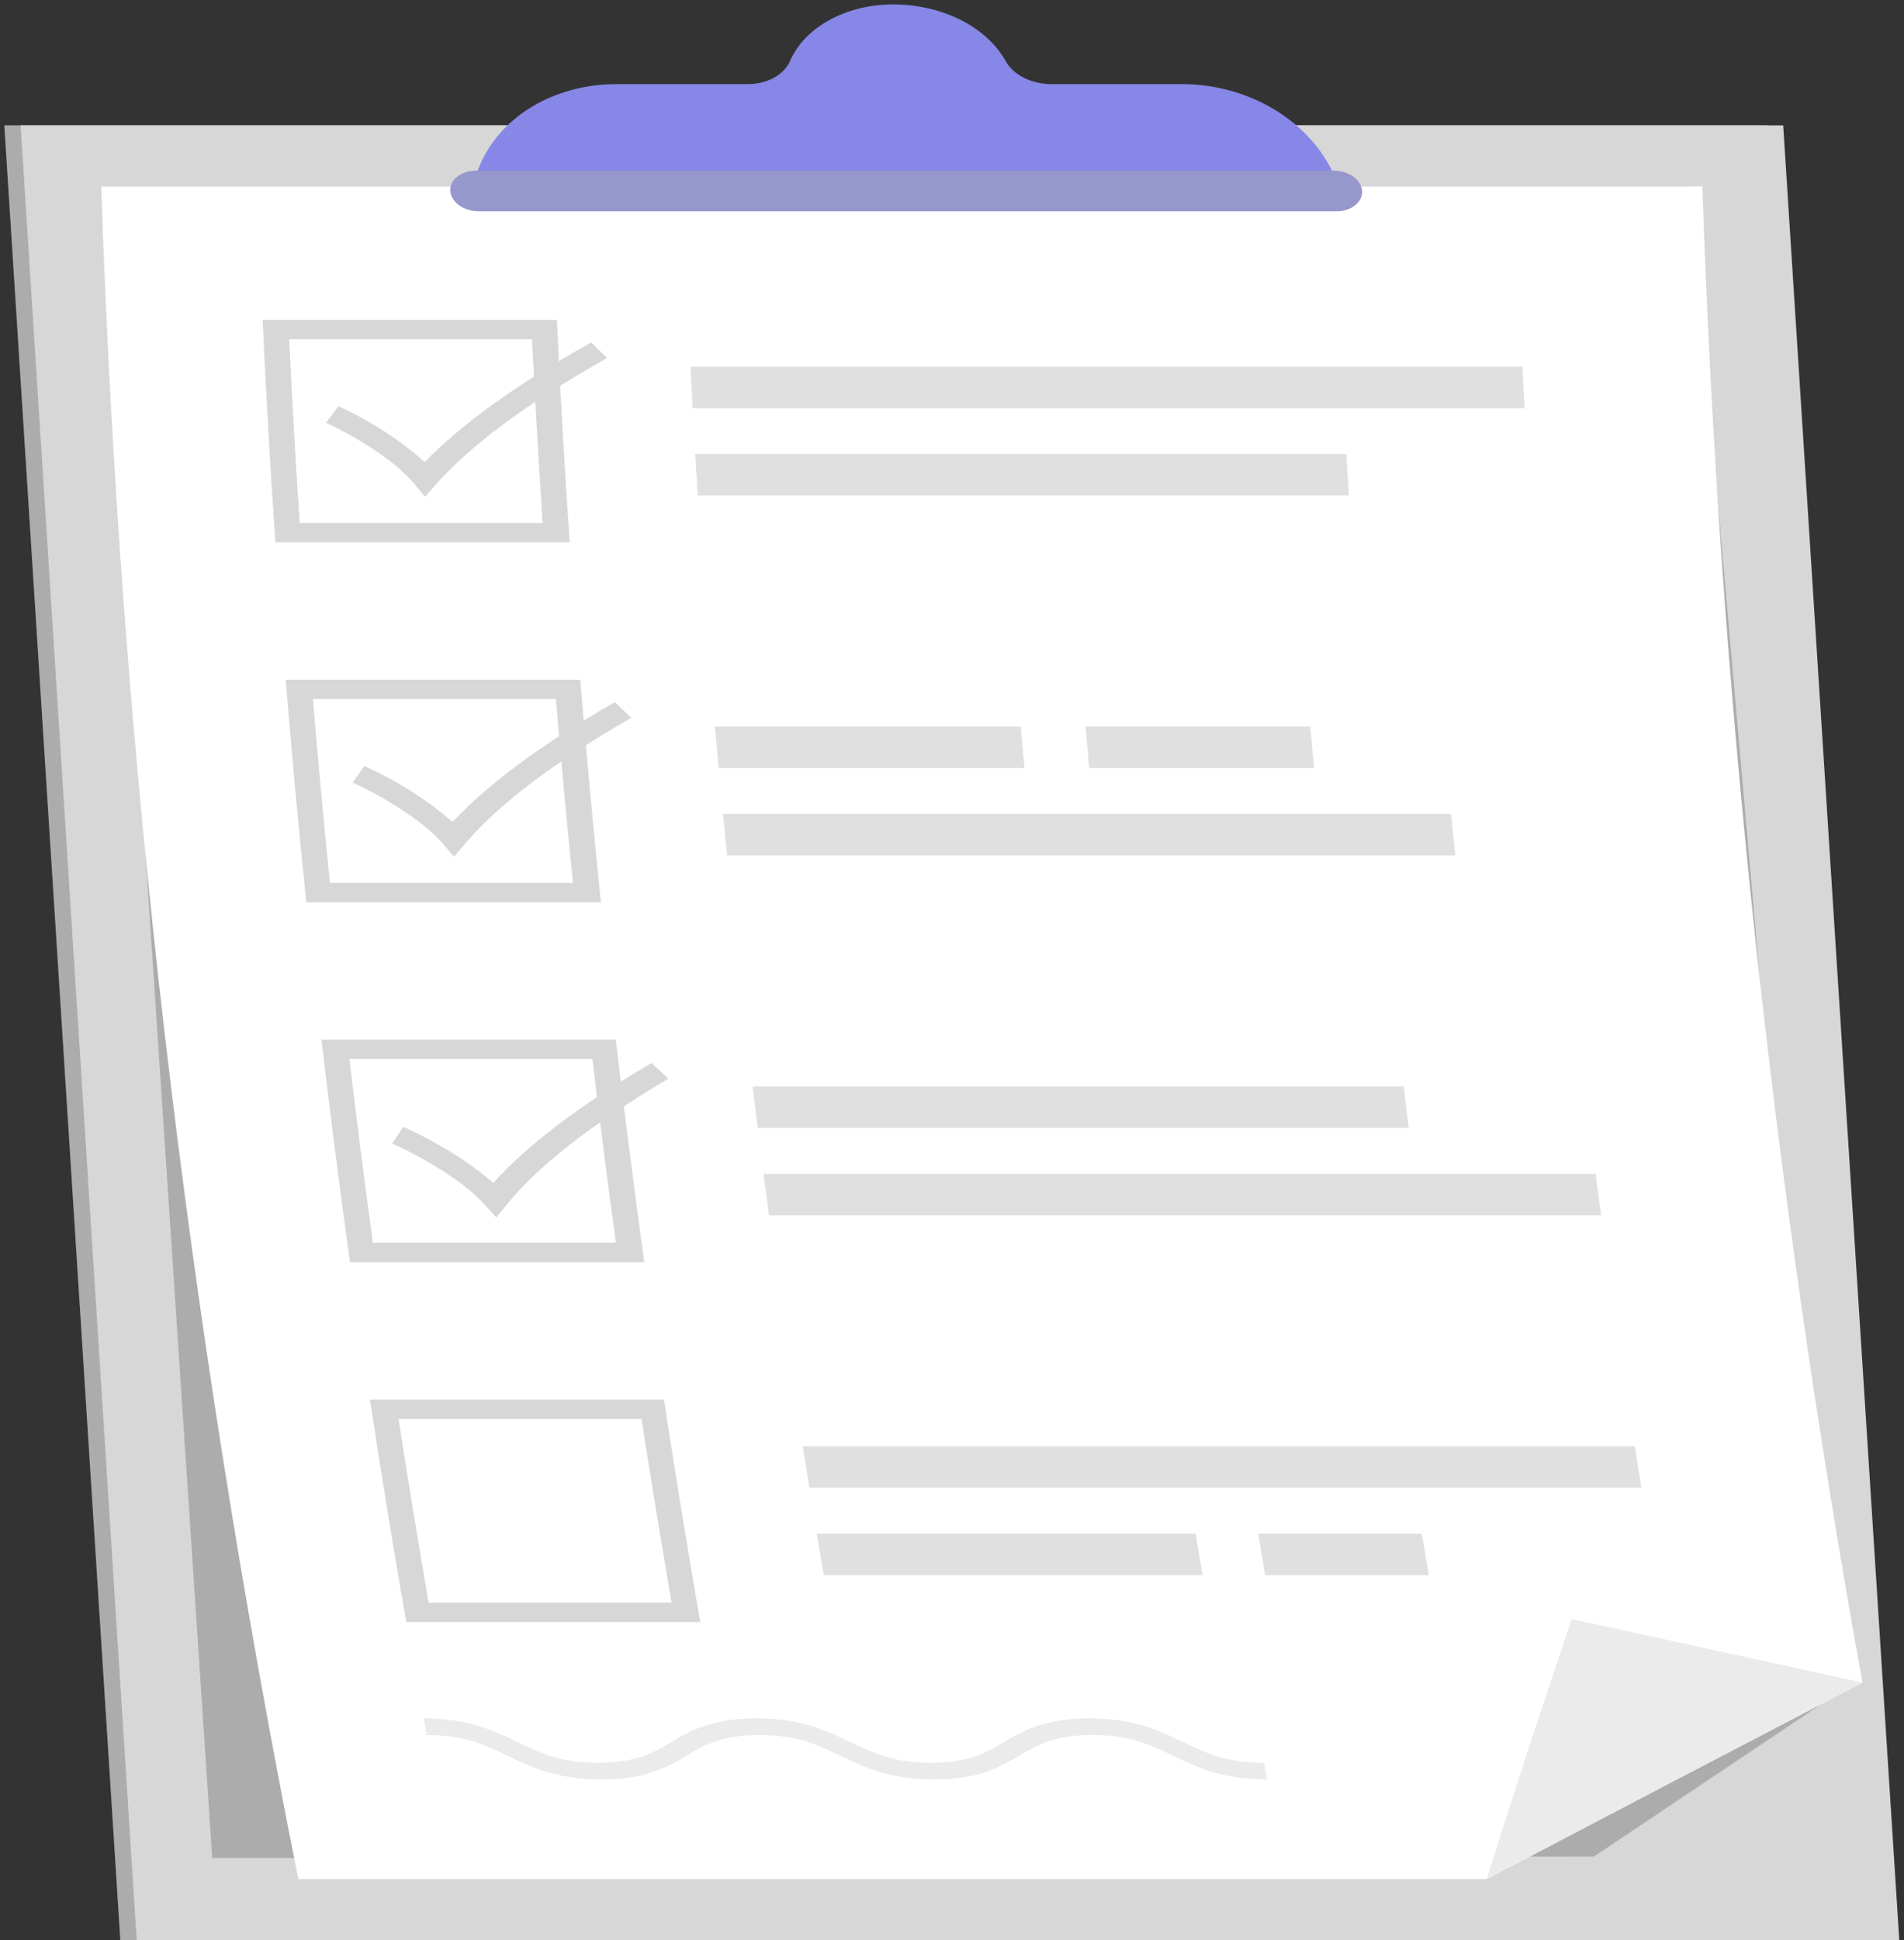 <svg width="379" height="386" viewBox="0 0 379 386" fill="none" xmlns="http://www.w3.org/2000/svg">
<rect x="0" y="0" width="379" height="386" fill="#333333" stroke="none"/>
<path d="M351.713 24.945H0.862L23.95 385.972H374.802L351.713 24.945Z" fill="#D7D7D7"/>
<path opacity="0.2" d="M351.713 24.945H0.862L23.95 385.972H374.802L351.713 24.945Z" fill="black"/>
<path d="M354.955 24.945H4.103L27.207 385.972H378.059L354.955 24.945Z" fill="#D7D7D7"/>
<path opacity="0.2" d="M336.432 37.089H20.145L42.245 369.654L317.27 369.378L362.976 338.765L336.432 37.089Z" fill="black"/>
<path d="M338.852 37.077C342.225 136.673 352.87 236.053 370.738 334.763C345.676 347.797 320.74 360.83 295.932 373.863H59.382C37.055 262.326 23.951 149.846 20.145 37.077H338.852Z" fill="white"/>
<path d="M370.738 334.763C345.676 347.797 320.74 360.83 295.932 373.863C301.35 356.613 306.997 339.363 312.872 322.114L370.738 334.763Z" fill="#EBEBEB"/>
<path d="M105.91 67.506C106.509 79.68 107.209 91.863 108.01 104.052H59.656C58.845 91.863 58.145 79.68 57.556 67.506H105.91ZM110.841 63.653H52.275C52.955 78.396 53.802 93.147 54.816 107.905H113.398C112.383 93.154 111.536 78.404 110.856 63.653H110.841Z" fill="#D7D7D7"/>
<path d="M303.496 81.225H137.872C137.72 78.477 137.583 75.717 137.446 72.968H303.055C303.192 75.717 303.344 78.477 303.496 81.225Z" fill="#E0E0E0"/>
<path d="M268.505 98.59H138.892C138.724 95.83 138.542 93.082 138.39 90.333H267.988C268.16 93.085 268.333 95.838 268.505 98.59Z" fill="#E0E0E0"/>
<path d="M110.659 139.081C111.673 151.271 112.805 163.461 114.053 175.651H65.684C64.436 163.461 63.304 151.271 62.289 139.081H110.659ZM115.438 135.229H56.871C58.069 149.987 59.433 164.745 60.965 179.503H119.608C118.086 164.753 116.716 149.995 115.499 135.229H115.438Z" fill="#D7D7D7"/>
<path d="M203.927 152.812H143.047C142.803 150.052 142.545 147.304 142.316 144.544H203.196C203.425 147.304 203.668 150.052 203.927 152.812Z" fill="#E0E0E0"/>
<path d="M261.565 152.812H216.803C216.559 150.052 216.301 147.304 216.072 144.544H260.834C261.063 147.304 261.306 150.052 261.565 152.812Z" fill="#E0E0E0"/>
<path d="M289.661 170.188H144.721C144.447 167.428 144.188 164.68 143.914 161.92H288.854C289.128 164.68 289.387 167.428 289.661 170.188Z" fill="#E0E0E0"/>
<path d="M117.919 210.691C119.369 222.881 120.932 235.071 122.606 247.261H74.237C72.563 235.071 71 222.881 69.549 210.691H117.919ZM122.576 206.839H63.994C65.719 221.604 67.606 236.366 69.656 251.125H128.238C126.208 236.359 124.321 221.597 122.576 206.839V206.839Z" fill="#D7D7D7"/>
<path d="M317.62 233.541H151.981L153.077 241.798H318.716L317.62 233.541Z" fill="#E0E0E0"/>
<path d="M279.418 216.165H149.804C150.139 218.913 150.474 221.673 150.824 224.422H280.422C280.088 221.673 279.738 218.948 279.418 216.165Z" fill="#E0E0E0"/>
<path d="M127.705 282.301C129.592 294.491 131.586 306.677 133.686 318.859H85.317C83.217 306.684 81.223 294.498 79.336 282.301H127.705ZM132.271 278.448H73.644C75.876 293.214 78.286 307.969 80.873 322.712H139.394C136.827 307.969 134.417 293.214 132.164 278.448H132.271Z" fill="#D7D7D7"/>
<path d="M326.737 295.997H161.098C160.656 293.237 160.215 290.489 159.789 287.729H325.413C325.854 290.523 326.28 293.272 326.737 295.997Z" fill="#E0E0E0"/>
<path d="M239.374 313.397H163.974C163.503 310.648 163.046 307.888 162.589 305.14H237.989C238.446 307.888 238.902 310.648 239.374 313.397Z" fill="#E0E0E0"/>
<path d="M284.395 313.397H251.839C251.368 310.648 250.911 307.888 250.454 305.14H283.01C283.466 307.888 283.984 310.648 284.395 313.397Z" fill="#E0E0E0"/>
<path d="M84.602 98.832L82.456 96.255C77.768 90.621 68.21 85.595 64.907 84.123L67.373 80.823C73.853 83.796 79.642 87.552 84.511 91.943C91.877 84.365 102.775 76.533 117.69 68.115L120.841 71.22C104.921 80.225 93.78 88.47 86.748 96.405L84.602 98.832Z" fill="#D7D7D7"/>
<path d="M90.386 170.43L88.148 167.854C83.278 162.219 73.537 157.182 70.189 155.71L72.517 152.41C79.121 155.384 85.046 159.142 90.066 163.541C97.159 155.952 107.767 148.12 122.393 139.691C123.474 140.726 124.57 141.761 125.65 142.807C110.05 151.823 99.198 160.057 92.456 168.003C91.755 168.808 91.071 169.625 90.386 170.43Z" fill="#D7D7D7"/>
<path d="M98.787 242.224L96.459 239.648C91.375 234.013 81.452 228.976 78.058 227.515C78.788 226.365 79.579 225.307 80.28 224.215C86.986 227.194 93.035 230.946 98.209 235.335C105.043 227.745 115.377 219.925 129.684 211.485L133.063 214.601C117.843 223.617 107.189 231.851 100.751 239.797L98.787 242.224Z" fill="#D7D7D7"/>
<path d="M252.22 354.026C243.24 354.026 238.065 351.519 233.499 349.311C228.933 347.103 225.007 345.194 217.427 345.194C209.847 345.194 206.469 347.195 202.892 349.311C199.315 351.427 194.932 354.026 185.952 354.026C176.972 354.026 171.797 351.519 167.247 349.311C162.696 347.103 158.769 345.194 151.174 345.194C143.58 345.194 140.216 347.195 136.639 349.311C133.063 351.427 128.679 354.026 119.715 354.026C110.75 354.026 105.56 351.519 100.994 349.311C96.428 347.103 92.516 345.194 84.922 345.194C84.724 344.044 84.511 342.986 84.313 341.882C93.293 341.882 98.452 344.389 103.018 346.597C107.584 348.805 111.496 350.714 119.075 350.714C126.655 350.714 130.034 348.713 133.61 346.597C137.187 344.481 141.586 341.882 150.566 341.882C159.545 341.882 164.69 344.389 169.256 346.597C173.822 348.805 177.748 350.714 185.328 350.714C192.908 350.714 196.286 348.713 199.863 346.597C203.44 344.481 207.838 341.882 216.818 341.882C225.798 341.882 230.958 344.389 235.524 346.597C240.09 348.805 244.001 350.714 251.596 350.714C251.794 351.818 252.022 352.922 252.22 354.026Z" fill="#EBEBEB"/>
<path d="M265.096 33.88C259.952 23.53 248.065 16.734 235.28 16.734H209.223C207.284 16.721 205.392 16.278 203.782 15.46C202.172 14.643 200.915 13.486 200.167 12.134C198.326 8.828 195.245 6.002 191.305 4.002C187.366 2.001 182.738 0.915 177.992 0.875C173.4 0.84 168.914 1.913 165.186 3.938C161.457 5.963 158.681 8.834 157.262 12.134C156.684 13.484 155.549 14.659 154.024 15.486C152.499 16.314 150.663 16.751 148.785 16.734H122.743C109.943 16.734 98.924 23.565 95.119 33.88L93.597 37.986H267.105L265.096 33.88Z" fill="#8687E7"/>
<path d="M266.024 42.033H95.256C93.816 42.021 92.435 41.596 91.393 40.845C90.351 40.094 89.724 39.072 89.64 37.986V37.986C89.602 37.464 89.707 36.941 89.947 36.451C90.186 35.961 90.556 35.513 91.034 35.135C91.512 34.756 92.087 34.456 92.724 34.252C93.361 34.048 94.047 33.945 94.738 33.949H265.507C266.945 33.962 268.323 34.385 269.365 35.133C270.406 35.882 271.035 36.901 271.123 37.986C271.163 38.508 271.06 39.032 270.821 39.524C270.582 40.015 270.212 40.465 269.734 40.844C269.256 41.224 268.681 41.525 268.043 41.73C267.404 41.934 266.717 42.038 266.024 42.033V42.033Z" fill="#BCBDFF"/>
<path opacity="0.2" d="M266.024 42.033H95.256C93.816 42.021 92.435 41.596 91.393 40.845C90.351 40.094 89.724 39.072 89.64 37.986V37.986C89.602 37.464 89.707 36.941 89.947 36.451C90.186 35.961 90.556 35.513 91.034 35.135C91.512 34.756 92.087 34.456 92.724 34.252C93.361 34.048 94.047 33.945 94.738 33.949H265.507C266.945 33.962 268.323 34.385 269.365 35.133C270.406 35.882 271.035 36.901 271.123 37.986C271.163 38.508 271.06 39.032 270.821 39.524C270.582 40.015 270.212 40.465 269.734 40.844C269.256 41.224 268.681 41.525 268.043 41.73C267.404 41.934 266.717 42.038 266.024 42.033V42.033Z" fill="black"/>
</svg>
